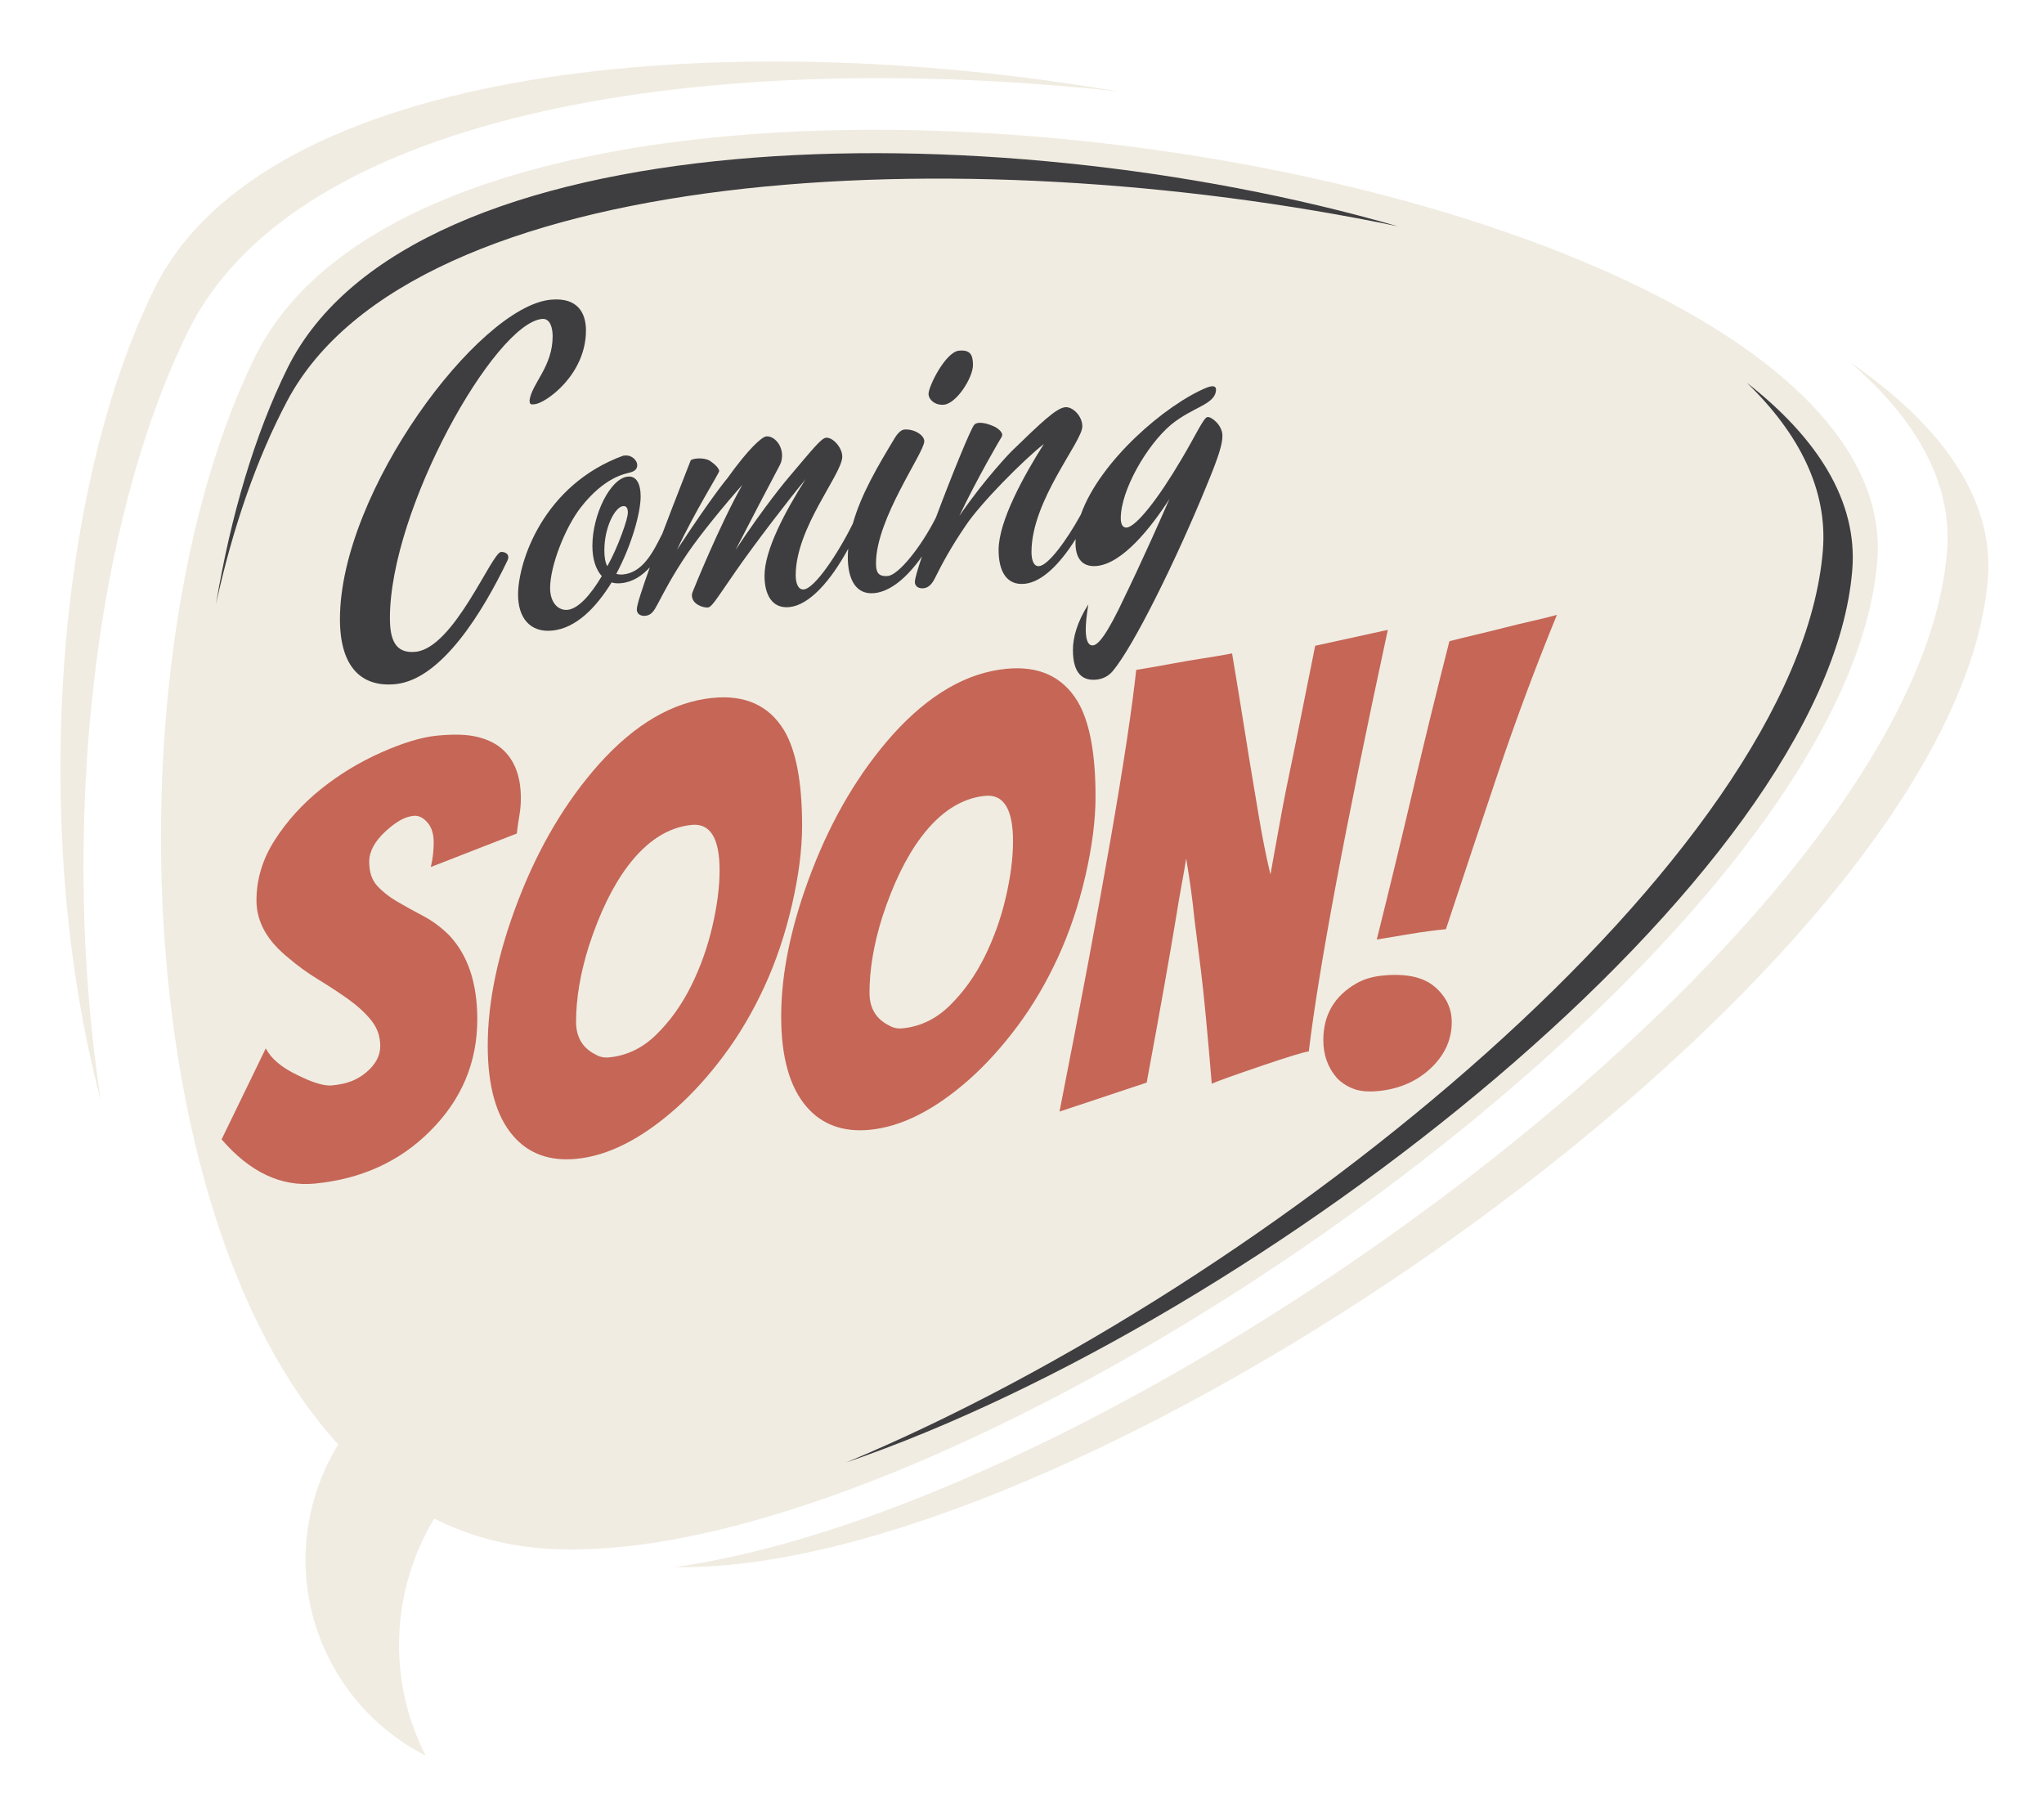 <?xml version="1.0" encoding="UTF-8" standalone="no"?>
<svg width="1113px" height="984px" viewBox="0 0 1113 984" version="1.1" xmlns="http://www.w3.org/2000/svg" xmlns:xlink="http://www.w3.org/1999/xlink" xmlns:sketch="http://www.bohemiancoding.com/sketch/ns">
    <!-- Generator: Sketch 3.4.4 (17249) - http://www.bohemiancoding.com/sketch -->
    <title>coming-soon</title>
    <desc>Created with Sketch.</desc>
    <defs></defs>
    <g id="Page-1" stroke="none" stroke-width="1" fill="none" fill-rule="evenodd" sketch:type="MSPage">
        <g id="bigstock-coming-soon-retro-speech-bubbl-97281206" sketch:type="MSLayerGroup" transform="translate(32, 33)">
            <path d="M990.21,272.622 C1007.94,54.655 220.715,-69.397 106.855,161.339 C29.654,317.783 35.864,626.141 152.192,753.473 C130.214,789.154 127.669,835.352 149.545,874.545 C161.574,896.1 179.285,912.47 199.759,922.86 C178.253,880.69 181.436,831.99 204.45,793.846 C222.077,802.699 241.352,808.287 262.337,809.992 C480.304,827.719 972.49,490.59 990.21,272.622" id="Fill-3" fill="#F0ECE1" sketch:type="MSShapeGroup"></path>
            <path d="M975.21,164.121 C1011.23,195.005 1031.25,229.82 1028.2,267.33 C1011.35,474.466 579.961,785.707 335.453,820.275 C559.309,824.426 1033.04,496.059 1050.42,282.289 C1053.99,238.376 1024.89,198.276 975.21,164.121" id="Fill-4" fill="#F0ECE1" sketch:type="MSShapeGroup"></path>
            <path d="M70.473,147.29 C130.217,26.221 356.406,-7.148 576.896,16.802 C359.207,-20.518 112.109,2.53 52.094,124.151 C-2.459,234.702 -15.361,421.107 22.809,565.893 C0.549,419.048 18.606,252.392 70.473,147.29" id="Fill-5" fill="#F0ECE1" sketch:type="MSShapeGroup"></path>
            <path d="M428.724,763.316 C655.637,685.514 963,444.566 976.6,277.389 C979.64,239.982 957.72,205.489 919.138,175.365 C947.78,203.105 963.26,233.842 960.59,266.697 C947.13,432.172 662.308,665.793 428.724,763.316" id="Fill-6" fill="#3E3D40" sketch:type="MSShapeGroup"></path>
            <path d="M124.442,167.636 C106.756,203.477 93.688,247.729 85.595,295.936 C94.654,254.631 107.676,216.771 124.413,185.241 C192.653,56.694 490.607,40.655 729.122,90.212 C505.315,25.655 191.542,31.661 124.442,167.636" id="Fill-7" fill="#3E3D40" sketch:type="MSShapeGroup"></path>
            <path d="M263.113,140.658 C267.764,140.194 268.928,145.896 268.928,150.081 C268.928,166.591 257.764,175.605 256.37,184.818 C256.37,187.374 257.065,187.308 259.158,187.098 C265.208,186.496 287.067,171.079 287.067,146.89 C287.067,137.82 282.883,128.696 267.764,130.198 C228.461,134.089 153.107,234.813 153.107,304.117 C153.107,330.635 165.199,341.294 183.34,339.5 C208.691,336.989 231.249,299.402 244.275,272.299 C246.136,268.392 242.416,267.364 240.787,267.53 C235.67,268.032 215.202,319.833 194.271,321.902 C182.876,323.034 180.316,314.682 180.316,303.521 C180.316,244.213 237.299,143.213 263.113,140.658" id="Fill-8" fill="#3E3D40" sketch:type="MSShapeGroup"></path>
            <path d="M481.984,187.357 C488.963,186.667 497.799,172.536 497.799,165.791 C497.799,159.972 496.175,157.345 490.125,157.947 C482.917,158.658 473.613,177.256 473.613,181.44 C473.613,184.697 477.336,187.815 481.984,187.357" id="Fill-9" fill="#3E3D40" sketch:type="MSShapeGroup"></path>
            <path d="M298.707,275.28 C297.544,273.304 297.081,270.324 297.081,266.603 C297.081,254.045 302.893,243.005 307.311,242.568 C308.94,242.403 309.87,243.474 309.87,246.035 C309.87,248.127 308.705,251.964 306.613,257.755 C304.29,264.03 301.729,269.865 298.707,275.28 L298.707,275.28 Z M625.494,194.075 C623.4,194.285 618.98,204.254 611.306,217.11 C598.513,238.843 586.653,253.741 581.534,254.249 C579.674,254.431 578.282,252.941 578.282,249.22 C578.282,233.869 592.467,209.443 605.489,198.381 C617.584,188.346 630.143,187.336 630.143,178.961 C630.143,177.802 629.214,177.195 627.817,177.333 C626.887,177.427 625.957,177.752 625.027,178.073 C602.917,187.175 566.921,217.916 556.531,247.206 C548.725,261.37 538.854,274.756 533.85,275.252 C530.828,275.551 529.666,271.941 529.666,267.525 C529.666,239.384 557.345,207.572 557.345,199.198 C557.345,193.385 551.993,188.329 548.037,188.721 C543.153,189.207 535.015,196.99 518.733,212.788 C518.733,212.788 505.016,226.704 490.362,247.928 C500.129,227.422 512.687,205.943 513.385,204.944 C513.619,204.458 513.852,203.735 513.619,203.062 C513.154,201.947 511.992,200.666 509.896,199.479 C505.479,197.354 500.361,196.233 498.501,198.282 C496.624,200.346 486.163,225.997 477.641,248.773 C469.553,264.848 457.296,280.039 451.52,280.612 C445.473,281.209 445.006,277.538 445.006,273.585 C445.006,249.397 471.286,213.534 471.286,207.257 C471.286,203.768 465.475,200.391 460.357,200.893 C458.497,201.08 456.405,203.382 455.008,205.844 C446.239,220.368 436.886,236.055 432.392,252.091 C424.156,268.739 411.618,287.358 405.698,287.943 C402.673,288.241 401.276,284.659 401.276,280.237 C401.276,254.188 426.63,225.169 426.63,215.631 C426.63,210.746 421.513,204.978 417.79,205.342 C415.23,205.595 410.813,211.148 396.86,227.648 C396.86,227.648 384.766,241.873 368.484,266.509 C376.392,251.075 387.09,230.712 392.671,220.157 C393.604,218.435 393.835,216.553 393.835,214.924 C393.835,208.88 389.182,204.221 385.229,204.613 C382.905,204.845 375.694,211.138 364.066,227.411 C364.066,227.411 356.39,236.31 336.62,266.41 C346.391,245.439 359.647,224.59 359.647,223.431 C359.647,223.193 359.413,222.52 358.949,221.868 C358.25,220.776 356.625,219.308 354.53,217.889 C351.273,215.885 344.763,216.531 344.064,217.762 C343.591,219.11 336.008,238.153 328.676,257.511 C328.609,257.642 328.542,257.774 328.475,257.915 C323.593,267.702 318.01,278.719 307.311,279.779 C305.918,279.917 304.753,279.795 303.589,279.448 C311.962,263.732 316.848,246.272 316.848,237.204 C316.848,230.458 314.521,226.036 309.87,226.5 C300.334,227.443 290.566,247.25 290.566,264.224 C290.566,271.902 292.659,277.272 295.684,280.696 C289.402,291.321 282.66,298.497 277.076,299.049 C271.958,299.558 267.542,295.114 267.542,287.203 C267.542,275.109 275.683,254.304 284.285,243.22 C297.313,226.577 308.474,225.009 311.032,224.292 C313.591,223.569 314.987,222.503 314.987,220.174 C314.987,217.85 312.194,214.637 308.242,215.029 L307.311,215.124 C263.822,231.059 250.1,272.885 250.1,290.791 C250.1,303.355 256.61,311.546 268.705,310.349 C281.729,309.058 292.659,297.741 301.032,284.118 C302.661,284.659 304.521,284.703 306.382,284.521 C312.568,283.908 317.723,280.411 321.855,275.898 C317.768,287.231 314.761,296.385 314.761,298.806 C314.761,301.832 317.549,302.489 319.412,302.301 C322.666,301.98 324.062,299.745 326.154,295.82 C329.643,289.196 334.296,280.127 342.436,268.16 C349.413,257.931 362.669,241.735 372.205,231.021 C359.647,253.2 345.458,288.556 345.458,288.556 C344.994,289.533 344.763,290.255 344.763,291.184 C344.763,296.068 351.042,298.006 353.368,297.774 C355.46,297.57 356.857,295.103 368.716,277.88 C379.649,262.148 398.721,237.468 405.929,228.846 C405.929,228.846 406.393,228.333 406.856,227.593 C395.232,245.953 384.299,266.57 384.299,280.525 C384.299,290.527 388.254,298.509 397.787,297.564 C408.73,296.478 420.238,283.444 429.855,265.819 C429.734,267.364 429.657,268.904 429.657,270.451 C429.657,282.081 433.844,290.968 444.079,289.953 C452.776,289.091 461.845,281.64 470.048,269.931 C467.685,276.937 466.172,282.12 466.172,283.814 C466.172,286.839 468.963,287.491 470.823,287.309 C473.15,287.076 475.244,285.708 477.336,281.313 C480.361,275.198 485.475,265.389 493.849,253.161 C501.989,240.962 525.013,217.75 536.411,208.714 C525.48,226.075 511.759,250.688 511.759,266.509 C511.759,278.134 516.176,285.84 525.945,284.869 C535.3,283.947 545.066,274.281 553.719,260.487 C553.675,261.188 553.629,261.894 553.629,262.595 C553.629,272.36 558.512,275.832 565.254,275.165 C579.209,273.778 594.56,254.585 604.795,238.688 C589.675,273.21 580.605,291.548 580.605,291.548 C570.604,313.01 565.954,318.121 563.162,318.397 C561.069,318.601 559.21,316.697 559.21,309.72 C559.21,306.463 559.673,301.997 560.606,296.09 C554.324,306.016 552.232,314.362 552.232,320.875 C552.232,334.129 557.813,337.767 565.021,337.049 C568.279,336.729 571.535,335.244 573.859,332.451 C585.26,318.999 608.746,271.322 625.26,230.844 C631.771,215.084 633.629,208.853 633.629,204.199 C633.629,198.618 627.817,193.843 625.494,194.075 L625.494,194.075 Z" id="Fill-10" fill="#3E3D40" sketch:type="MSShapeGroup"></path>
            <path d="M198.464,465.754 C193.401,463.086 188.707,460.496 184.386,457.974 C180.057,455.452 176.419,452.592 173.468,449.4 C170.511,446.218 169.038,441.825 169.038,436.238 C169.038,430.647 171.991,425.133 177.897,419.696 C180.426,417.336 182.959,415.397 185.494,413.883 C188.023,412.361 190.603,411.477 193.244,411.215 C195.878,410.954 198.357,412.13 200.68,414.753 C202.998,417.368 204.159,421.003 204.159,425.64 C204.159,430.278 203.632,434.761 202.579,439.082 L249.406,420.843 C249.826,417.212 250.298,413.899 250.829,410.893 C251.352,407.886 251.621,404.803 251.621,401.635 C251.621,388.563 247.507,379.058 239.279,373.114 C235.482,370.54 230.998,368.771 225.832,367.802 C220.664,366.841 213.966,366.764 205.739,367.579 C197.516,368.394 187.438,371.447 175.524,376.744 C163.603,382.035 152.637,388.708 142.618,396.768 C132.6,404.833 124.264,414.045 117.62,424.401 C110.976,434.761 107.655,445.747 107.655,457.344 C107.655,468.948 113.56,479.435 125.375,488.807 C130.223,492.975 135.548,496.818 141.353,500.357 C147.151,503.903 152.53,507.431 157.489,510.944 C162.44,514.459 166.608,518.264 169.988,522.364 C173.359,526.456 175.051,531.197 175.051,536.573 C175.051,541.956 172.41,546.8 167.139,551.122 C164.817,553.042 162.233,554.566 159.388,555.682 C156.54,556.809 153.006,557.579 148.789,558.002 C144.563,558.418 138.235,556.514 129.804,552.29 C121.365,548.267 115.667,543.455 112.718,537.841 L88.67,587.368 C104.064,605.253 121.05,613.272 139.612,611.428 C164.713,608.943 185.494,599.509 201.944,583.11 C219.238,566.001 227.892,545.632 227.892,522.003 C227.892,502.388 222.825,487.176 212.702,476.365 C208.272,471.952 203.524,468.417 198.464,465.754" id="Fill-11" fill="#C56657" sketch:type="MSShapeGroup"></path>
            <path d="M355.875,471.523 C353.234,482.855 349.39,493.631 344.326,503.834 C339.263,514.036 332.985,522.833 325.499,530.212 C318.01,537.604 309.413,541.78 299.713,542.739 C296.968,543.009 294.542,542.508 292.436,541.24 C285.261,537.732 281.678,531.76 281.678,523.324 C281.678,510.667 283.996,496.943 288.638,482.133 C294.542,464.041 301.608,449.524 309.836,438.581 C320.17,424.902 331.774,417.427 344.642,416.152 C354.769,415.152 359.832,423.402 359.832,440.912 C359.832,449.986 358.509,460.189 355.875,471.523 L355.875,471.523 Z M404.761,416.529 C404.761,392.907 401.484,375.614 394.948,364.657 C386.725,351.131 373.749,345.241 356.034,346.995 C334.519,349.132 313.95,361.082 294.335,382.85 C276.188,403.21 261.533,427.862 250.352,456.813 C239.172,485.771 233.582,512.268 233.582,536.313 C233.582,558.463 238.219,574.883 247.507,585.561 C255.942,595.273 267.438,599.401 281.993,597.964 C299.287,596.25 317.326,587.086 336.099,570.462 C345.168,562.385 353.865,552.776 362.204,541.61 C370.535,530.452 377.862,518.02 384.191,504.31 C390.52,490.605 395.529,475.775 399.224,459.788 C402.911,443.817 404.761,429.4 404.761,416.529 L404.761,416.529 Z" id="Fill-12" fill="#C56657" sketch:type="MSShapeGroup"></path>
            <path d="M515.662,455.698 C513.018,467.034 509.172,477.805 504.113,488.008 C499.046,498.211 492.771,507.008 485.282,514.391 C477.793,521.778 469.196,525.954 459.5,526.916 C456.755,527.184 454.325,526.685 452.218,525.415 C445.044,521.909 441.46,515.937 441.46,507.501 C441.46,494.844 443.782,481.118 448.423,466.307 C454.325,448.215 461.396,433.699 469.623,422.758 C479.954,409.077 491.557,401.604 504.428,400.327 C514.555,399.328 519.615,407.578 519.615,425.087 C519.615,434.16 518.292,444.364 515.662,455.698 L515.662,455.698 Z M564.542,400.704 C564.542,377.083 561.271,359.79 554.734,348.833 C546.512,335.307 533.536,329.417 515.816,331.17 C494.301,333.308 473.736,345.257 454.118,367.025 C435.975,387.386 421.315,412.038 410.138,440.99 C398.955,469.946 393.369,496.442 393.369,520.489 C393.369,542.64 398.005,559.058 407.29,569.738 C415.725,579.45 427.224,583.575 441.776,582.141 C459.074,580.425 477.108,571.258 495.886,554.637 C504.951,546.562 513.652,536.949 521.99,525.785 C530.318,514.627 537.65,502.194 543.979,488.486 C550.306,474.783 555.315,459.941 559.008,443.964 C562.697,427.994 564.542,413.576 564.542,400.704 L564.542,400.704 Z" id="Fill-13" fill="#C56657" sketch:type="MSShapeGroup"></path>
            <path d="M684.146,318.614 C680.765,335.407 677.975,349.339 675.762,360.42 C673.546,371.508 671.696,380.55 670.225,387.548 C668.747,394.553 667.375,401.435 666.111,408.201 C664.846,414.975 663.681,421.364 662.628,427.378 C661.573,433.39 660.62,438.651 659.782,443.164 C657.459,433.485 655.246,422.312 653.139,409.647 C652.078,403.219 650.97,396.574 649.816,389.731 C648.655,382.881 647.229,374.114 645.542,363.411 C643.853,352.723 641.64,339.174 638.897,322.781 C634.469,323.643 629.297,324.526 623.396,325.426 C617.486,326.326 611.579,327.333 605.677,328.448 C599.768,329.555 593.438,330.663 586.69,331.747 C582.263,373.114 568.341,453.277 544.928,572.243 L592.387,556.465 C599.557,517.788 604.831,488.154 608.211,467.572 C609.263,460.934 610.312,454.761 611.37,449.061 C612.425,443.371 613.271,438.488 613.904,434.415 C616.008,447.078 617.486,457.898 618.334,466.886 C619.175,473.344 620.39,482.979 621.975,495.788 C623.555,508.606 625.503,529.035 627.826,557.072 C630.777,555.728 639.69,552.521 654.561,547.462 C669.433,542.399 678.137,539.75 680.666,539.493 C686.148,494.02 700.489,417.512 723.696,309.955 L684.146,318.614" id="Fill-14" fill="#C56657" sketch:type="MSShapeGroup"></path>
            <path d="M749.17,504.232 C742.94,498.948 733.507,496.927 720.851,498.182 C715.359,498.727 710.616,500.144 706.609,502.438 C694.587,509.322 688.578,519.627 688.578,533.337 C688.578,541.355 691,548.176 695.852,553.813 C698.175,556.318 701.124,558.295 704.709,559.732 C708.297,561.17 712.939,561.609 718.636,561.049 C730.446,559.879 740.255,555.429 748.063,547.691 C755.021,540.68 758.501,532.628 758.501,523.563 C758.501,515.967 755.386,509.53 749.17,504.232" id="Fill-15" fill="#C56657" sketch:type="MSShapeGroup"></path>
            <path d="M803.117,304.935 C798.05,306.072 792.83,307.326 787.454,308.702 C782.073,310.079 776.696,311.402 771.314,312.67 C765.936,313.946 761.242,315.092 757.236,316.122 C750.275,343.389 743.63,370.523 737.3,397.512 C730.976,424.51 724.433,451.521 717.683,478.558 C724.009,477.514 730.284,476.473 736.513,475.428 C742.729,474.398 749.008,473.561 755.336,472.93 C764.829,444.149 774.37,415.522 783.971,387.041 C793.567,358.566 804.166,330.147 815.77,301.781 C812.396,302.751 808.177,303.803 803.117,304.935" id="Fill-16" fill="#C56657" sketch:type="MSShapeGroup"></path>
        </g>
        <g id="coming-soon" sketch:type="MSArtboardGroup"></g>
    </g>
</svg>